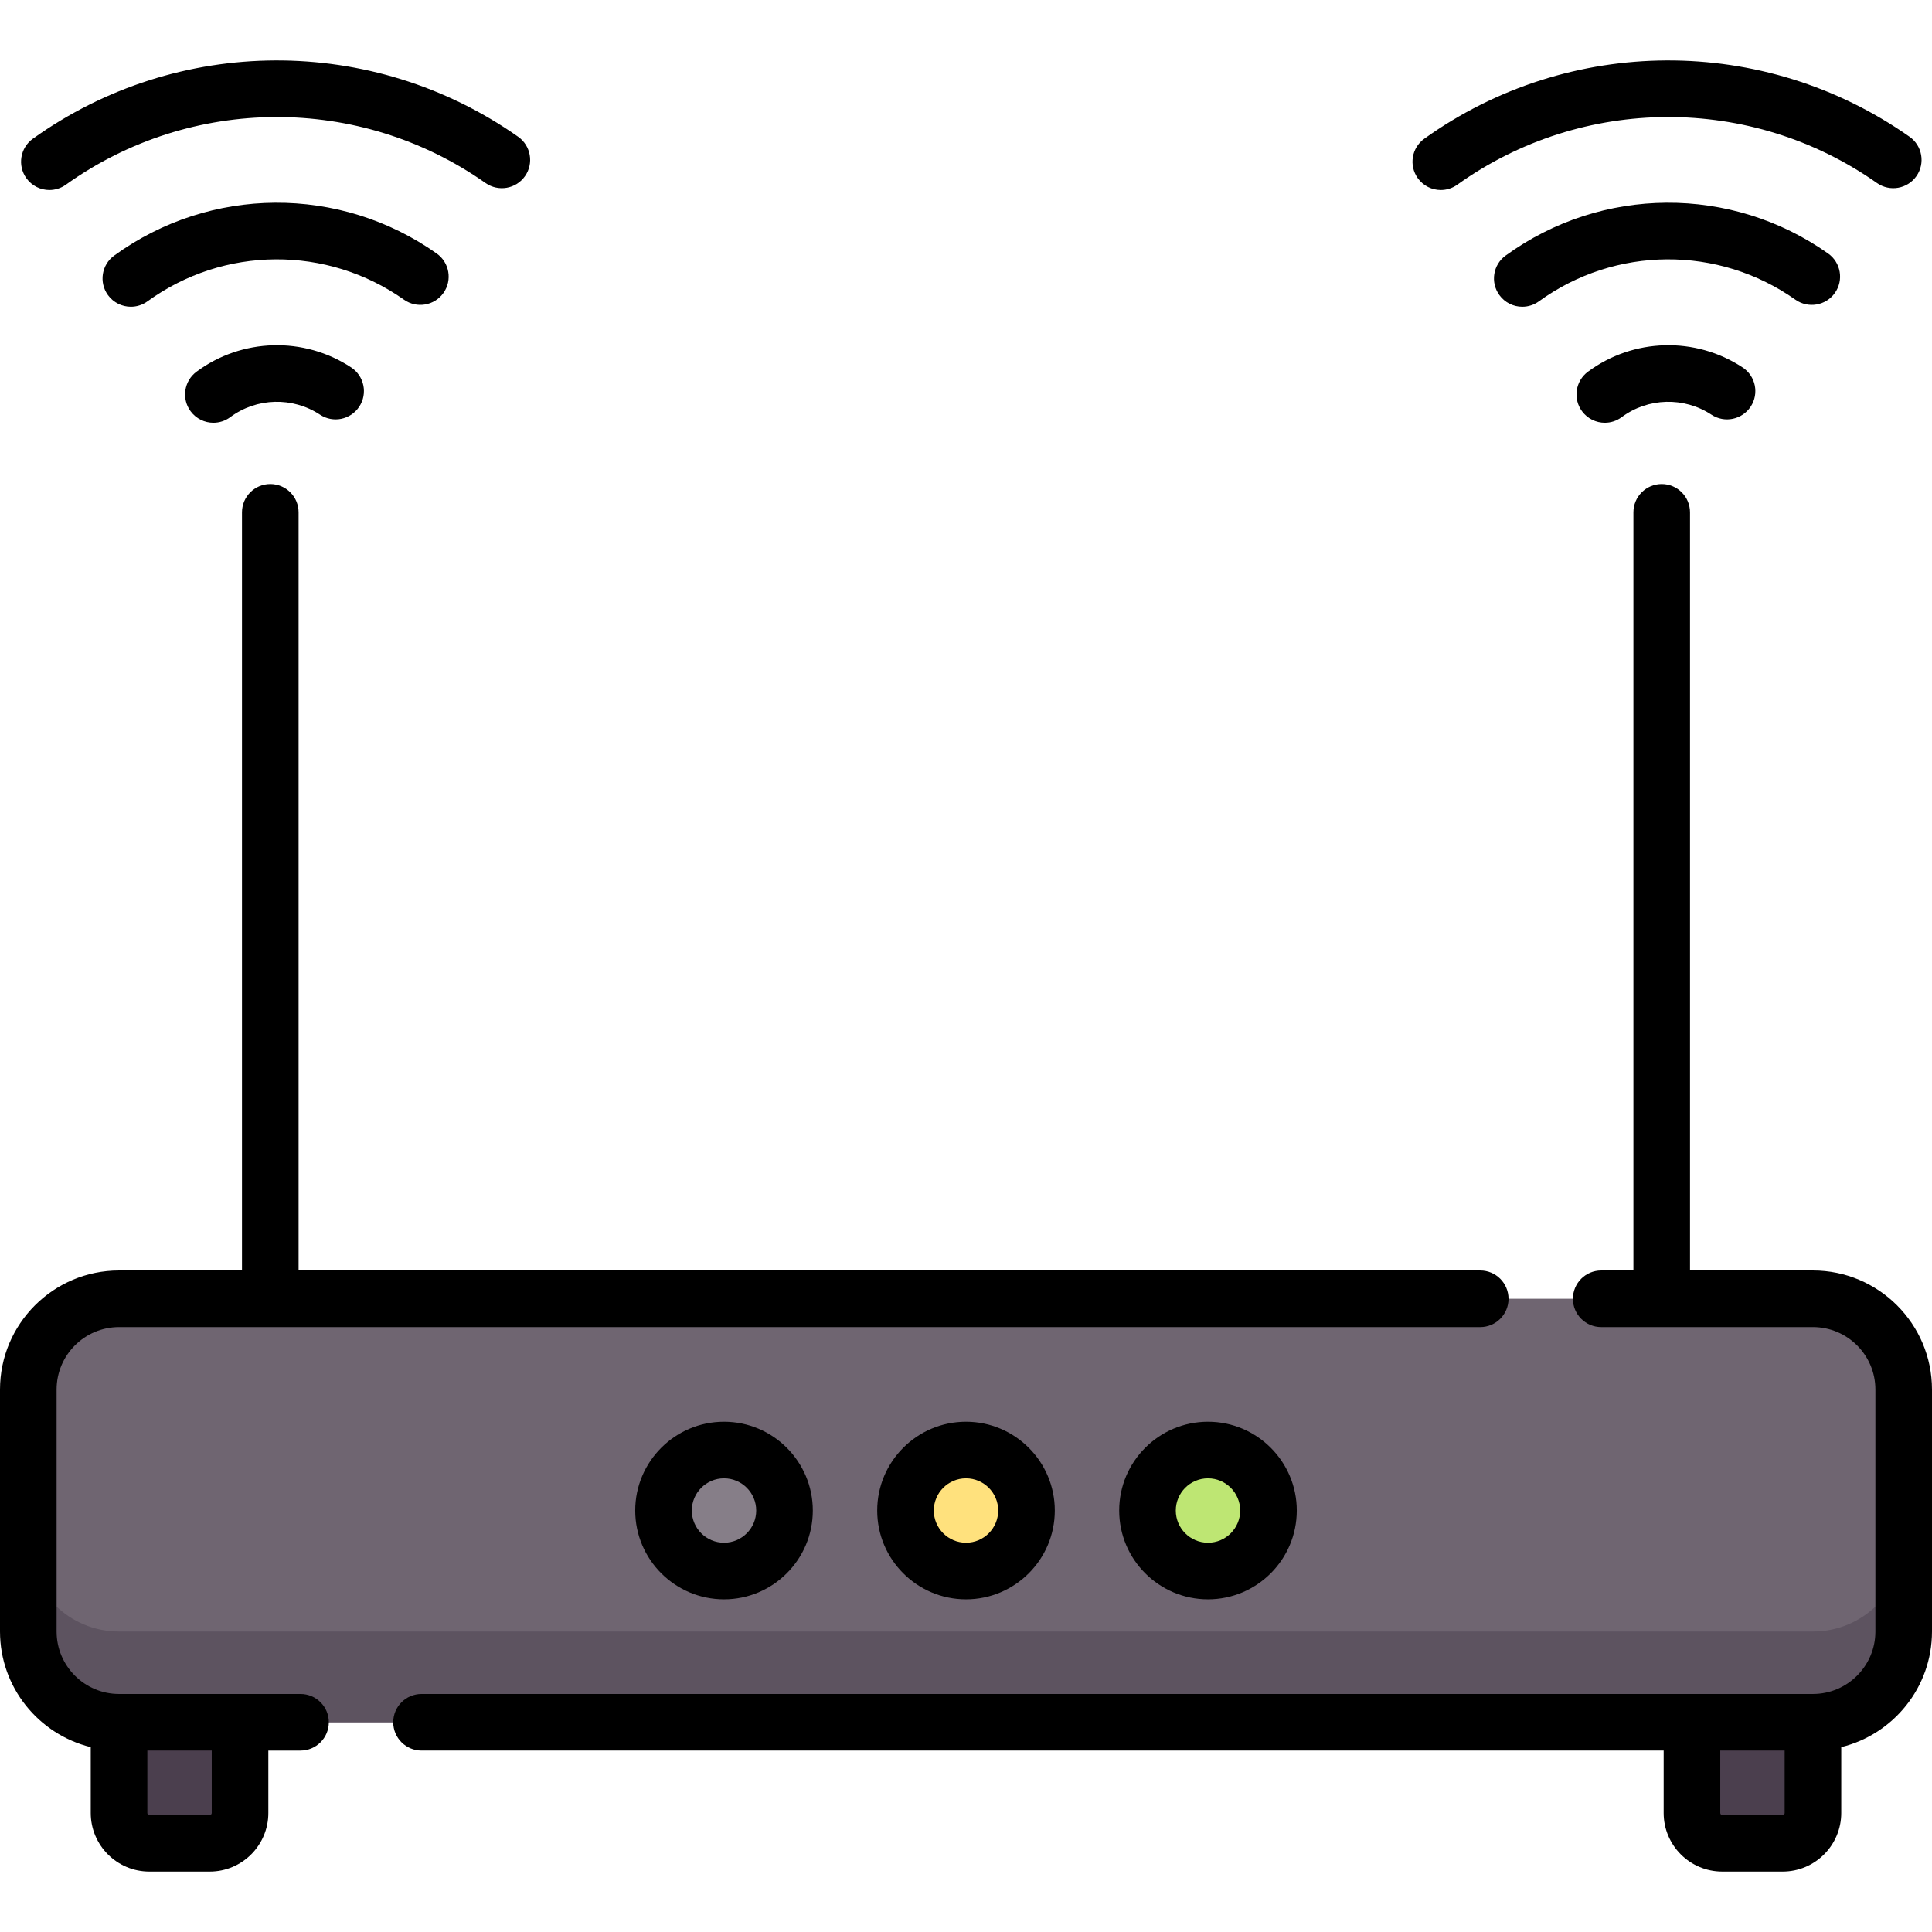 <?xml version="1.0" encoding="iso-8859-1"?>
<!-- Generator: Adobe Illustrator 19.0.0, SVG Export Plug-In . SVG Version: 6.00 Build 0)  -->
<svg version="1.1" id="Capa_1" xmlns="http://www.w3.org/2000/svg" xmlns:xlink="http://www.w3.org/1999/xlink" x="0px" y="0px"
	 viewBox="0 0 512 512" style="enable-background:new 0 0 512 512;" xml:space="preserve">
<path style="fill:#6F6571;" d="M480.452,456.418H31.548c-13.282,0-24.048-10.767-24.048-24.048v-64.129
	c0-13.282,10.767-24.048,24.048-24.048h448.903c13.282,0,24.048,10.767,24.048,24.048v64.129
	C504.5,445.652,493.733,456.418,480.452,456.418z"/>
<circle style="fill:#867E88;" cx="191.87" cy="400.31" r="16.03"/>
<circle style="fill:#BEE673;" cx="320.13" cy="400.31" r="16.03"/>
<circle style="fill:#FFE17D;" cx="256" cy="400.31" r="16.03"/>
<path style="fill:#5D5360;" d="M480.452,432.37H31.548c-13.282,0-24.048-10.767-24.048-24.048v24.048
	c0,13.282,10.767,24.048,24.048,24.048h448.903c13.282,0,24.048-10.767,24.048-24.048v-24.048
	C504.5,421.603,493.733,432.37,480.452,432.37z"/>
<g>
	<path style="fill:#4B3F4E;" d="M55.597,488.483H39.565c-4.427,0-8.016-3.589-8.016-8.016v-24.048h32.065v24.048
		C63.613,484.894,60.024,488.483,55.597,488.483z"/>
	<path style="fill:#4B3F4E;" d="M472.435,488.483h-16.032c-4.427,0-8.016-3.589-8.016-8.016v-24.048h32.065v24.048
		C480.452,484.894,476.863,488.483,472.435,488.483z"/>
</g>
<path d="M52.075,98.509c-3.326,2.469-4.021,7.167-1.552,10.492c1.472,1.983,3.735,3.03,6.028,3.03c1.554,0,3.121-0.481,4.464-1.478
	c6.979-5.18,16.542-5.442,23.797-0.653c3.457,2.282,8.109,1.331,10.391-2.126s1.33-8.109-2.126-10.392
	C80.577,89.13,64.1,89.584,52.075,98.509z"/>
<path d="M117.525,77.629c2.39-3.384,1.584-8.063-1.799-10.453C90.051,49.042,55.709,49.262,30.27,67.721
	c-3.353,2.433-4.098,7.123-1.666,10.476c1.467,2.022,3.755,3.096,6.077,3.096c1.527,0,3.068-0.465,4.398-1.431
	c20.241-14.688,47.566-14.861,67.994-0.434C110.455,81.817,115.135,81.011,117.525,77.629z"/>
<path d="M13.09,50.354c1.511,0,3.038-0.456,4.36-1.403C50.618,25.2,95.316,25.02,128.675,48.502
	c3.387,2.384,8.067,1.571,10.45-1.816c2.384-3.387,1.571-8.066-1.816-10.45C98.742,9.088,47.064,9.296,8.717,36.755
	c-3.368,2.411-4.143,7.097-1.731,10.464C8.451,49.265,10.753,50.354,13.09,50.354z"/>
<path d="M79.642,448.919H31.548c-9.125,0-16.548-7.424-16.548-16.549v-64.129c0-9.125,7.423-16.548,16.548-16.548h360.726
	c4.142,0,7.5-3.358,7.5-7.5c0-4.143-3.358-7.5-7.5-7.5H79.129v-200.92c0-4.142-3.358-7.5-7.5-7.5s-7.5,3.358-7.5,7.5v200.92H31.548
	C14.152,336.693,0,350.845,0,368.241v64.129c0,14.812,10.262,27.265,24.048,30.641v17.457c0,8.556,6.96,15.516,15.516,15.516h16.032
	c8.556,0,15.516-6.96,15.516-15.516V463.92h8.529c4.142,0,7.5-3.358,7.5-7.5S83.784,448.919,79.642,448.919z M56.113,480.467
	c0,0.285-0.231,0.516-0.516,0.516H39.564c-0.285,0-0.516-0.231-0.516-0.516v-16.548h17.064L56.113,480.467L56.113,480.467z"/>
<path d="M480.452,336.693h-32.581v-200.92c0-4.142-3.358-7.5-7.5-7.5s-7.5,3.358-7.5,7.5v200.92h-8.536c-4.142,0-7.5,3.357-7.5,7.5
	c0,4.142,3.358,7.5,7.5,7.5h56.116c9.125,0,16.548,7.423,16.548,16.548v64.129c0,9.125-7.423,16.549-16.548,16.549H111.709
	c-4.142,0-7.5,3.358-7.5,7.5s3.358,7.5,7.5,7.5h329.178v16.548c0,8.556,6.96,15.516,15.516,15.516h16.032
	c8.556,0,15.516-6.96,15.516-15.516V463.01C501.738,459.635,512,447.182,512,432.37v-64.129
	C512,350.845,497.848,336.693,480.452,336.693z M472.436,480.983h-16.032c-0.285,0-0.516-0.231-0.516-0.516v-16.548h17.064v16.548
	C472.952,480.752,472.72,480.983,472.436,480.983z"/>
<path d="M168.339,400.305c0,12.976,10.557,23.532,23.532,23.532s23.532-10.557,23.532-23.532s-10.557-23.532-23.532-23.532
	S168.339,387.33,168.339,400.305z M200.403,400.305c0,4.705-3.828,8.532-8.532,8.532s-8.532-3.827-8.532-8.532
	c0-4.704,3.828-8.532,8.532-8.532S200.403,395.601,200.403,400.305z"/>
<path d="M296.597,400.305c0,12.976,10.557,23.532,23.532,23.532s23.532-10.557,23.532-23.532s-10.557-23.532-23.532-23.532
	S296.597,387.33,296.597,400.305z M328.661,400.305c0,4.705-3.828,8.532-8.532,8.532s-8.532-3.827-8.532-8.532
	c0-4.704,3.828-8.532,8.532-8.532S328.661,395.601,328.661,400.305z"/>
<path d="M232.468,400.305c0,12.976,10.557,23.532,23.532,23.532c12.975,0,23.532-10.557,23.532-23.532S268.976,376.773,256,376.773
	S232.468,387.33,232.468,400.305z M264.532,400.305c0,4.705-3.828,8.532-8.532,8.532s-8.532-3.827-8.532-8.532
	c0-4.704,3.828-8.532,8.532-8.532C260.704,391.773,264.532,395.601,264.532,400.305z"/>
<path d="M420.817,98.509c-3.326,2.469-4.021,7.167-1.552,10.492c1.472,1.983,3.735,3.03,6.028,3.03c1.554,0,3.121-0.481,4.464-1.478
	c6.978-5.18,16.541-5.442,23.796-0.653c3.457,2.282,8.109,1.331,10.391-2.126s1.33-8.109-2.126-10.392
	C449.319,89.13,432.842,89.584,420.817,98.509z"/>
<path d="M486.267,77.629c2.39-3.384,1.584-8.063-1.799-10.453c-25.675-18.133-60.017-17.914-85.457,0.546
	c-3.353,2.433-4.098,7.123-1.666,10.476c1.467,2.022,3.755,3.096,6.077,3.096c1.527,0,3.068-0.465,4.398-1.431
	c20.242-14.687,47.566-14.861,67.994-0.434C479.197,81.817,483.878,81.011,486.267,77.629z"/>
<path d="M381.833,50.354c1.512,0,3.038-0.456,4.36-1.403c33.167-23.75,77.865-23.931,111.225-0.449
	c3.387,2.384,8.066,1.571,10.45-1.816s1.571-8.066-1.816-10.45c-38.568-27.148-90.245-26.94-128.592,0.52
	c-3.368,2.411-4.143,7.097-1.731,10.464C377.193,49.265,379.496,50.354,381.833,50.354z"/>
<g>
</g>
<g>
</g>
<g>
</g>
<g>
</g>
<g>
</g>
<g>
</g>
<g>
</g>
<g>
</g>
<g>
</g>
<g>
</g>
<g>
</g>
<g>
</g>
<g>
</g>
<g>
</g>
<g>
</g>
</svg>
